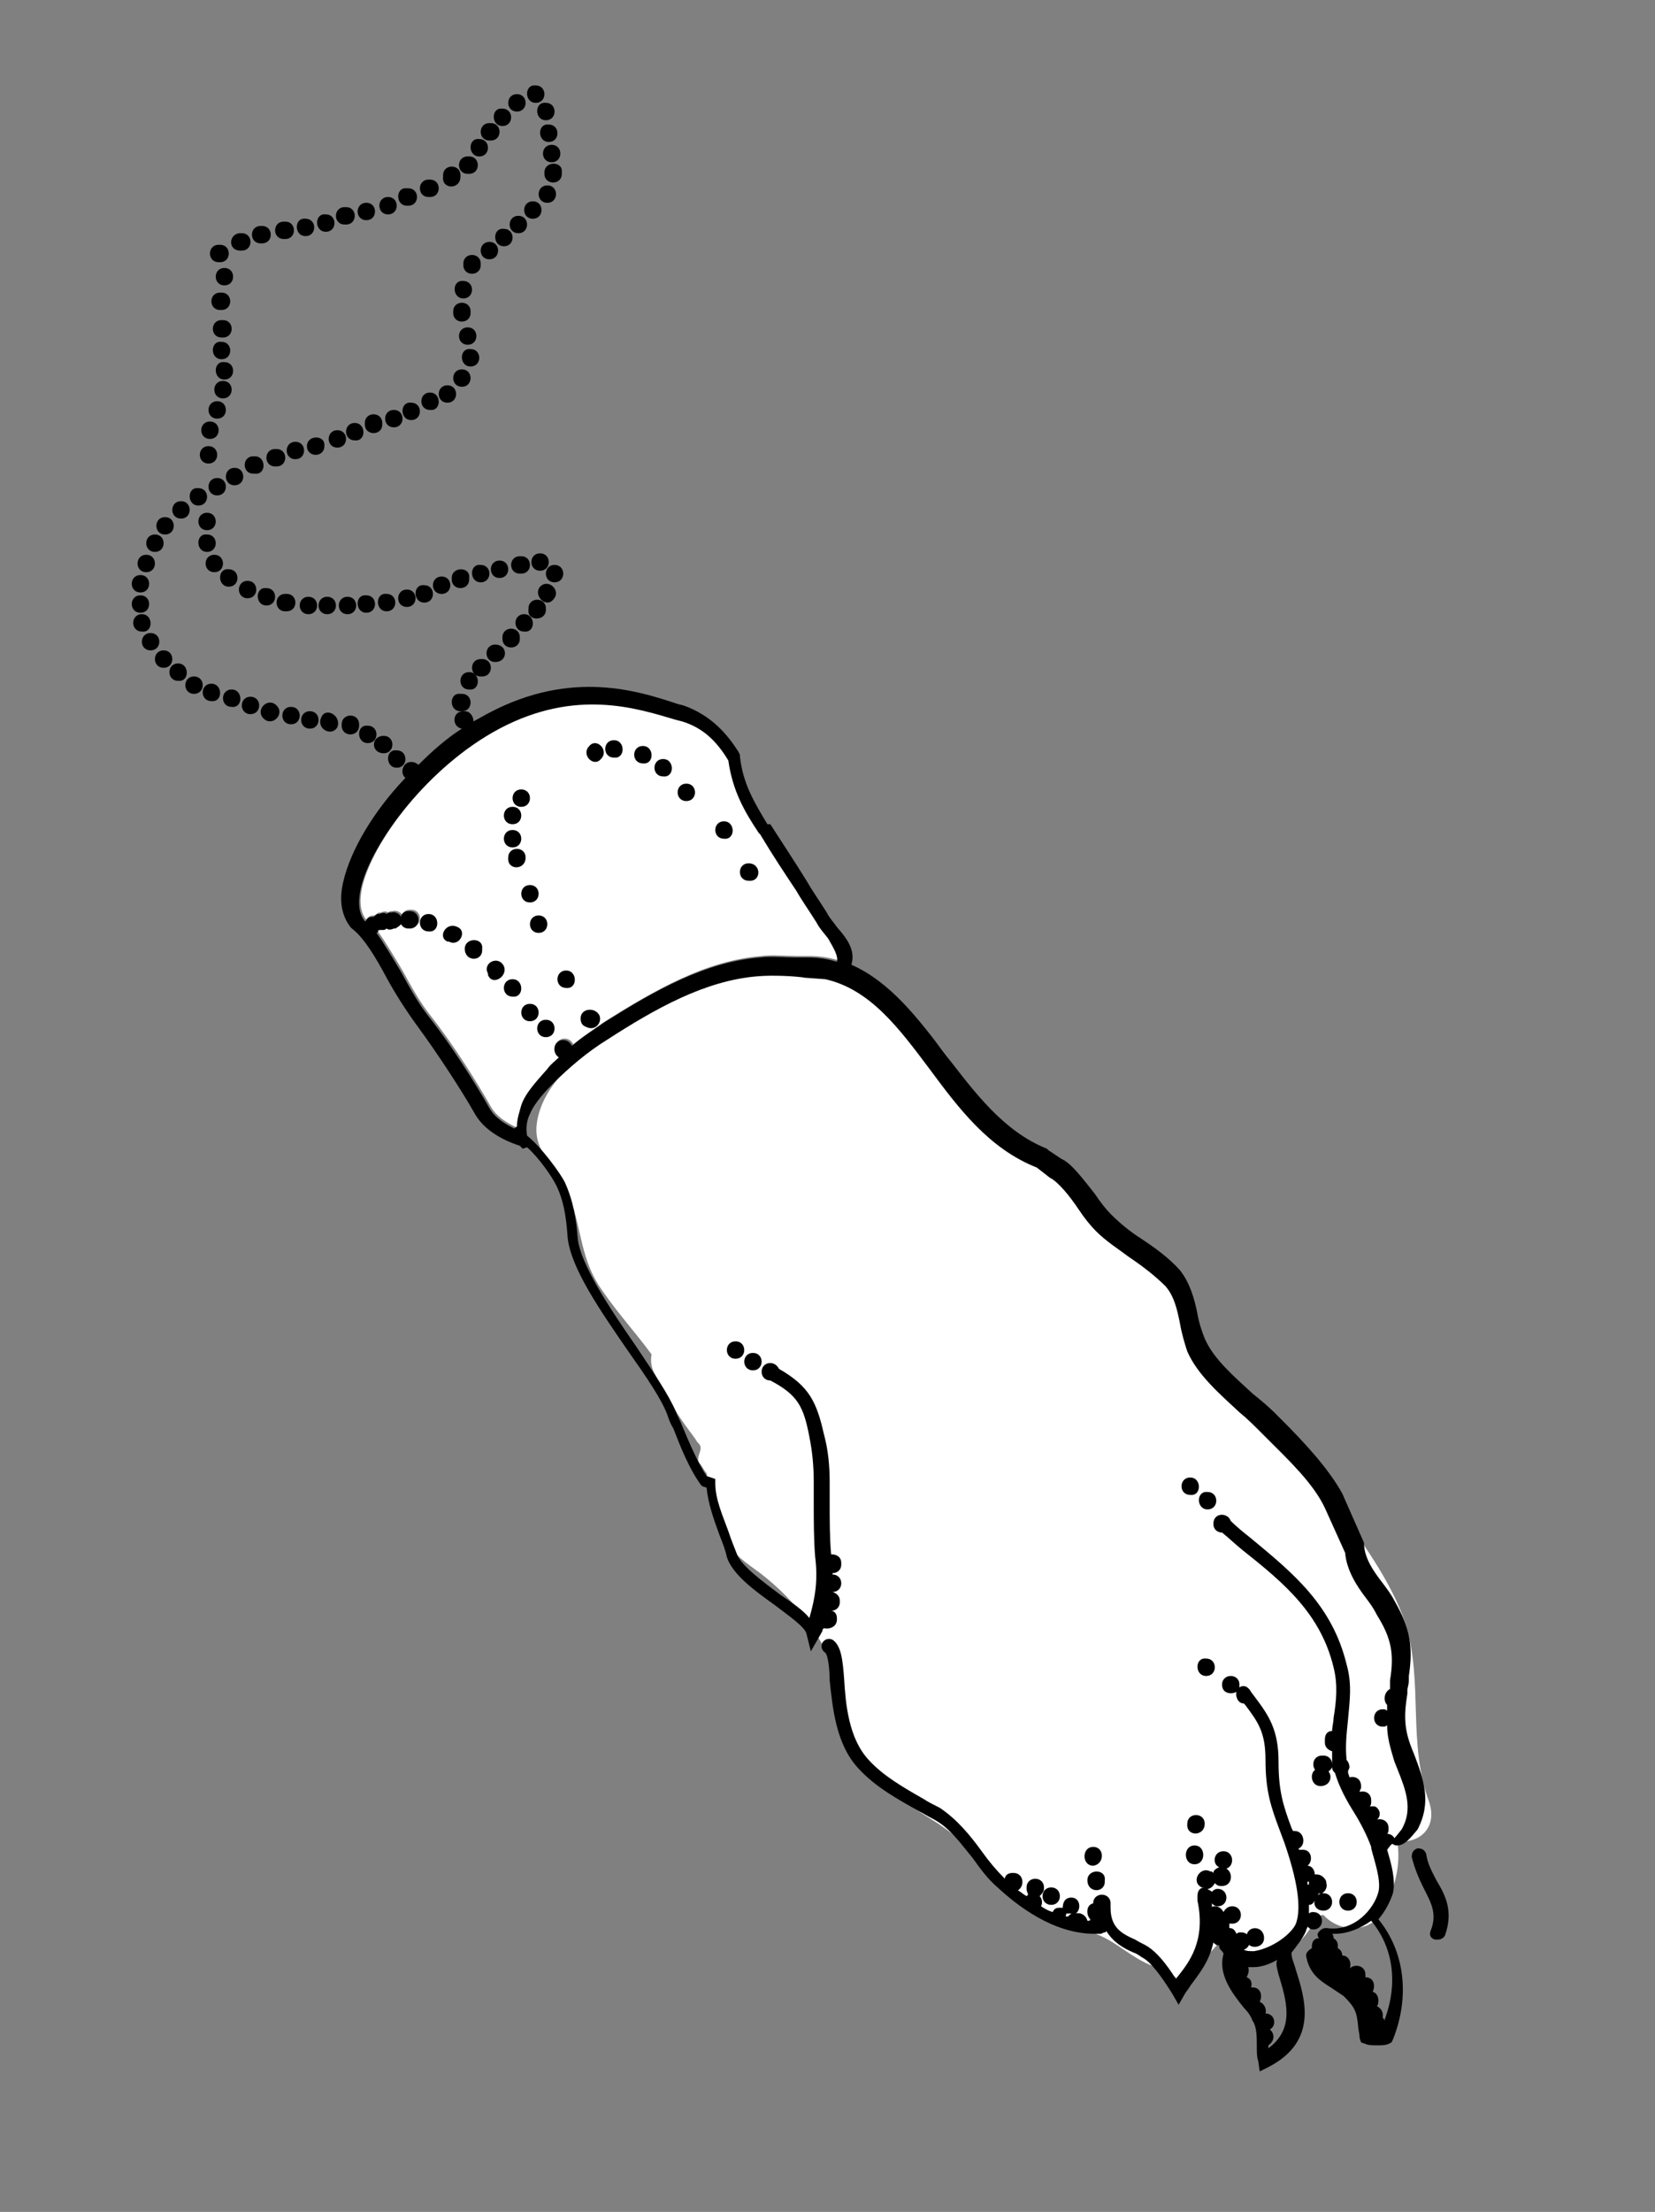 <svg id="Layer_1" xmlns="http://www.w3.org/2000/svg" viewBox="0 0 114.3 152.7">
    <rect x="0" y="0" width="114.3" height="152.7" fill="#808080" stroke="none"/>
    <style>
        .st0{fill:#fff}
    </style>
    <path id="XMLID_131_" class="st0" d="M57.9 66.3c-.6-.2-1.3-.3-2-.3H55c-.7 0-1.7-.1-2.4 0-3.8.3-7.3 2.3-10.8 4.5-.7.5-1.5 1-2.2 1.6-.1-.2-.3-.4-.6-.4-.7 0-.8.9-.3 1.2-.3.3-.6.5-.8.8-.6.7-1.5 1.6-1.8 2.5-.1.4-.3.9-.3 1.5-.1 0-.1.1-.2.1-.6-.3-1.3-.7-1.7-1.4-.9-1.6-2.6-4.3-4.1-6.2-.8-1-1.4-2.1-2-3.2-.6-1-1.2-2-1.7-2.7 0 0 .1 0 .1-.1v-.1h.4c.1 0 .2-.1.2-.1.1.1.3.1.5 0h.1c.2-.1.3-.2.4-.3.1.2.3.3.5.3h.1c.8 0 .8-1.2 0-1.2h-.1c-.3 0-.5.2-.5.4-.1-.2-.4-.4-.7-.3H27c-.1 0-.2.1-.2.1-.1-.1-.3-.1-.5 0h-.1c-.1 0-.2.1-.3.2-.2 0-.4 0-.5.2 0 0 0 .1-.1.1-.4-.5-.5-1.2-.3-2.2.7-3.2 4.7-8.5 9.6-11.1 5.3-2.8 9.5-1.4 12.2-.6l.4.1c1.3.4 2.3 1.2 3.2 2.7.3 2.1 1.1 3.5 2.1 5l.1.1c.9 1.5 1.7 2.7 2.5 3.9.4.7.9 1.4 1.4 2.2.2.4.5.7.8 1.1.4.8.7 1.2.6 1.6z"/>
    <path class="st0" d="M98.7 124.4c-1.5-4.1-.4-8.2-1.6-12.2-.7-2.2-2.1-4.4-3.5-6.4 0-.1 0-.2-.1-.3-.9-2.6-2.1-4.1-4.4-5.6-.2-.2-1-1.1-1.3-1.2-2.4-2.6-4.2-4.5-5.4-7.5 0-.3 0-.5-.1-.8-.2-.4-.3-.9-.5-1.3-.4-.9-1-1.5-1.7-1.7-3.9-4.2-8.6-7.6-12.9-11.3-1.7-4.3-6.4-8.6-11-9.4-4.7-.8-11.6 2.5-15.1 5.3-1.5 1.2-3.2 2.8-3.8 4.6-1 3 1.2 3.5 2.1 6.2.8 2.2.7 4.2 2.2 6.3 1.1 1.6 2.3 2.9 3.4 4.4-.1.5 0 1 .3 1.5.7 1.4 1.5 2.7 2.4 3.9.1.1.2.3.3.4.1.2.2.3.3.4.3.4-.3.9 0 1.3.2.2.3.5.5.7.4 1.6 0 3.1 1.6 4.7 0 .8 1.3 1.6 2.1 2.2 2.6 2 4.5 4.6 5.5 7.7.6 2 .7 4 1.9 5.7 1.2 1.7 3.2 2.8 4.9 3.9 2.5 1.7 4.2 3.6 6.4 5.5 1.3 1.2 2.6 1.5 4.2 2 1.5.5 2.3 1.4 3.7 2.1.6.3 1.1.4 1.6.4v.1s0 .1.1.1c.1.2.2.3.4.4v.1c.1.4.6.4.9.2.1 0 .1-.1.1-.2.1-.2.1-.3.2-.5.1-.1.2-.1.2-.3 0-.2.1-.3.2-.5.6-.3.9-.6 1.3-1.1.2-.2.4-.5.5-.7.4 1.4 2.3 2.2 3.7 1.5 1.4-.7 2.1-1.5 2.6-2.7.2 0 .3-.1.5-.1 1 1.1 3 1.4 4.1-.2.3-.4.4-.7.5-1.1.5-1.3.7-2.5.5-3.8 1.5.2 2.8-.9 2.2-2.7zM59.3 88zM88 124.4c0-.1-.1-.1 0 0-.1-.1 0-.1 0 0 0-.1 0-.1 0 0zm4.9-3.3v-.6.6z"/>
    <g id="XMLID_514_">
        <path id="XMLID_1664_" d="M90.2 133.3c0-.1.1-.2.1-.3.1.1.2.2.4.2.8 0 .8-1.2 0-1.2-.1 0-.2 0-.3.1v-.6c.2 0 .3-.1.4-.3-.1.3.1.7.6.7.8 0 .8-1.2 0-1.2h-.1c.2-.1.4-.4.3-.7 0-.2-.1-.3-.2-.4-.2-.2-.4-.2-.6-.2 0-.3-.2-.6-.5-.6.4-.3.3-1.1-.3-1.1h-.3v-.1c.5-.2.4-1.2-.3-1.2h-.1l-.1-.2c-.6-1.6-.9-2.6-.9-4.6 0-2.2-.7-3.2-1.6-4.4l-.3-.4c-.1-.2-.3-.4-.5-.4-.1 0-.2 0-.3.1v-.2c0-.8-1.2-.8-1.2 0 0 .6.6.7 1 .5-.1.3.1.8.5.8l.1.1c.9 1.2 1.4 1.9 1.4 3.8 0 2.2.4 3.3 1 4.9l.3.8c.9 2.6 1.2 4.5.8 5.6-.3.7-1.6 1.7-2.9 1.9-.3 0-.5 0-.7-.1.6-.2.6-1.2-.2-1.2-.1 0-.2 0-.3.1-.1-.2-.2-.4-.5-.4v-.3h.2c.8 0 .8-1.2 0-1.2-.3 0-.5.2-.6.4-.1-.2-.3-.4-.6-.4-.1 0-.2 0-.2.1v-.3c.1.1.2.2.4.2.8 0 .8-1.2 0-1.2-.2 0-.3.1-.4.2-.1-.1-.2-.1-.3-.2.2 0 .4-.2.5-.4.1.1.2.2.4.2h.1c.7 0 .8-.9.3-1.2.6-.2.5-1.2-.2-1.2s-.8.9-.3 1.1c-.2.1-.4.2-.4.4l-.1-.1h-.1c-.7-.4-1.4.7-.6 1.1h.2c-.3 0-.5.2-.5.6v.3c.6 2.8-.6 4.3-1.4 5.3l-.1.1c-.7-1.1-1.3-1.8-1.9-2.2-.3-.2-.6-.3-.9-.5-.9-.4-1.7-.8-1.7-2.2v-.3c0-.8-1.2-.8-1.2 0-.5.1-.5.8-.2 1.1 0 0 0 .1-.1.1h-.1c-.1-.4-.5-.6-.8-.5.4-.3.3-1.1-.3-1.1-.5 0-.6.4-.6.7h-.2c-.3 0-.4.1-.5.3-.3-.1-.5-.2-.8-.4.1-.2.1-.5-.1-.7.1-.1.3-.3.3-.5v-.1c0-.8-1.2-.8-1.2 0v.1c0 .2.1.3.1.4l-.1.1c-.2-.1-.4-.3-.6-.4.5-.3.4-1.2-.3-1.2h-.1c-.3 0-.5.2-.5.4-.6-.6-1.1-1.2-1.6-1.9-.8-1.1-1.7-2.2-2.9-3-.4-.2-.8-.4-1.1-.6-1.4-.8-2.8-1.6-3.8-2.7-1.4-1.5-1.6-3.9-1.7-5.6-.1-1.3-.2-2.3-.8-2.7-.2-.1-.5-.1-.7.2-.1.2-.1.5.2.7.2.2.3 1.2.3 1.9.2 1.8.4 4.4 2 6.1 1.2 1.3 2.7 2.1 4.1 2.9.4.2.7.4 1.1.6 1.1.6 1.8 1.6 2.7 2.7.5.7 1 1.4 1.7 2 1.3 1.2 3.8 3.2 6.7 3.2h.4c.1 0 .2-.1.3-.1 0 0 .1 0 .1-.1.5.8 1.2 1.2 1.9 1.5.3.1.5.3.7.4.5.3 1.2 1.2 2 2.5l.4.7.4-.7c.1-.2.3-.4.4-.6.5-.7 1.3-1.6 1.6-3 .1.1.2.2.4.2 0 .1 0 .2.1.3.1.1.2.2.2.3-.4 1.4.6 2.7 1.4 3.7.3.3.5.6.6.9.3.4.3 1.1.3 1.8 0 .4 0 .7.1 1l.1.7.6-.3c3.5-1.8 2.5-4.8 1.9-6.7-.1-.4-.3-.8-.3-1.1v-.1c.3-.4.8-1 1-1.5zm.8-2.5s0-.1 0 0c.1-.1.1-.1.2-.1-.1.1-.2.1-.2.1 0 .1 0 0 0 0zm-17.4 1.3h.4c-.1.1-.2.1-.2.2h-.2c0-.1.1-.2 0-.2zm11.5 3.6c0-.1 0-.1 0 0 0-.1 0-.1 0 0 0-.1 0-.1 0 0zm3.2.6c.5 1.7 1.2 3.7-.7 5.1v-.2c.3-.2.5-.6.2-1l-.1-.1c.2-.1.3-.3.3-.5 0-.4-.3-.6-.6-.6.1-.3-.1-.7-.4-.8.2-.4.1-1-.5-1h-.1c.1-.3 0-.6-.3-.7.1-.2.2-.5.1-.7h.4c.5 0 1.1-.2 1.6-.5-.1.3 0 .6.1 1zm2.1-6.4v.2h-.1v-.2h.1z"/>
        <path id="XMLID_1669_" d="M99.2 129.8c-.3-.6-.6-1.1-.7-1.8-.1-.3-.3-.4-.6-.4-.3.1-.4.3-.4.6.2.8.5 1.5.8 2.1.5 1 1 1.8.5 3-.1.3 0 .5.3.6h.2c.2 0 .4-.1.5-.3.6-1.7 0-2.8-.6-3.8z"/>
        <path id="XMLID_1670_" d="M52 93.4c-.8 0-.8 1.2 0 1.2s.8-1.2 0-1.2z"/>
        <path id="XMLID_1671_" d="M50.8 93.8c.8 0 .8-1.2 0-1.2s-.8 1.2 0 1.2z"/>
        <path id="XMLID_1672_" d="M83.4 104.2c.8 0 .8-1.2 0-1.2-.8-.1-.8 1.2 0 1.2z"/>
        <path id="XMLID_1673_" d="M82.2 102c-.8 0-.8 1.2 0 1.2.8.1.8-1.2 0-1.2z"/>
        <path id="XMLID_1674_" d="M83.3 115.7c.8 0 .8-1.2 0-1.2-.8-.1-.8 1.2 0 1.2z"/>
        <path id="XMLID_1675_" d="M82.5 127.4c-.8 0-.8 1.3 0 1.3s.8-1.3 0-1.3z"/>
        <path id="XMLID_1676_" d="M83.2 125.9c0-.8-1.2-.8-1.2 0-.1.9 1.2.9 1.2 0z"/>
        <path id="XMLID_1677_" d="M75.1 129.8c0 .9 1.2.9 1.2.1v-.1c.1-.8-1.2-.8-1.2 0z"/>
        <path id="XMLID_1678_" d="M75.5 127.5c-.8 0-.8 1.3 0 1.3.8-.1.8-1.3 0-1.3z"/>
        <path id="XMLID_1681_" d="M96.2 127.3c.1.1.2.1.3.1.5 0 .9-.5 1.4-1.1 1-1.9.4-3.5-.2-5.1l-.2-.5c-.6-1.5-.5-2.5-.3-3.8v-.2c0-.2.1-.4.1-.7v-.3c.3-2 .1-3.3-1-5.2-.2-.4-.5-.8-.8-1.2-.7-.9-1.3-1.8-1.3-2.8l-1.5-3.4c-1-1.8-2.7-3.6-4.2-5.1l-.5-.5c-.4-.4-1-.9-1.5-1.3-1.3-1.2-2.7-2.4-3.3-3.8-.2-.5-.4-1.1-.5-1.7-.2-1-.5-2.1-1.2-3-.8-.9-1.8-1.6-2.7-2.2-.8-.5-1.5-1.1-2.1-1.7-.3-.3-.7-.8-1.1-1.4-.8-1-1.6-2.1-2.3-2.4l-.9-.6-.1-.1c-3-1.2-5-3.9-7-6.5-1.9-2.5-3.8-5-6.5-6.2.3-1-.3-1.8-1-2.6-.2-.3-.5-.6-.7-1-.5-.8-1-1.5-1.4-2.2-.8-1.3-1.6-2.5-2.5-3.9H53c-.9-1.5-1.7-2.8-1.9-4.7v-.1l-.1-.2c-.7-1.1-1.8-2.5-3.8-3.2l-.4-.1c-2.7-.9-7.3-2.4-13 .6-.4.2-.7.4-1.1.6 0-.3-.2-.7-.6-.7H32c-.8 0-.8 1.1-.1 1.2-1.1.7-2.1 1.6-3 2.5-.1-.1-.3-.2-.5-.2-.6 0-.8.8-.4 1.1-2.2 2.3-3.8 5-4.3 7.2-.3 1.3-.1 2.3.5 3.1l.1.1c.8.6 1.6 1.9 2.4 3.4.6 1.1 1.3 2.2 2.1 3.3 1.4 1.9 3.1 4.5 4 6.1.8 1.4 2.5 2 3.1 2.2l.2.2.3-.1c.8.7 1.7 2 2 2.6.5 1 .7 2.1.8 3.6.2 2.1 2.2 5 4.2 7.9 1.2 1.7 2.3 3.3 2.7 4.4.1.3.2.6.4.9.5 1.3 1.1 2.8 1.9 3.9l.1.1.3.1c.1 1.1.5 2.2.9 3.3.2.5.4 1 .5 1.5.4 1.2 1.9 2.3 3.3 3.3.9.7 2.1 1.5 2.2 2l.3 1.2.8-1.4c0-.1 0-.1.1-.2.4.1.9-.1.9-.6v-.1c0-.3-.2-.5-.4-.5.3 0 .6-.2.6-.6v-.1c0-.3-.2-.5-.5-.6.8 0 .8-1.2 0-1.2v-.1c.3 0 .6-.2.6-.6v-.1c0-.4-.3-.6-.7-.6-.1-1.1-.1-2.4-.1-3.6v-1.4c0-1.1-.1-2.2-.4-3.3-.5-2.2-1-3.3-3.1-4.5-.1-.2-.3-.4-.6-.4-.8 0-.8 1.2 0 1.2 1.9 1 2.3 1.8 2.7 3.9.2 1 .3 2 .3 3.1v1.4c0 1.3 0 2.6.1 3.8.2 1.6 0 2.8-.4 4.2-.4-.5-1.1-1-2-1.6-1.2-.9-2.7-2-3-2.8-.2-.5-.4-1-.6-1.6-.4-1.1-.9-2.2-.9-3.3v-.3l-.6-.2c-.6-.9-1.2-2.3-1.7-3.5-.1-.3-.3-.6-.4-.9-.5-1.2-1.6-2.8-2.8-4.6-1.8-2.6-3.8-5.6-4-7.4-.1-1.3-.3-2.6-.9-3.9-.3-.6-1.6-2.4-2.6-3.2-.1-.6 0-1.1.2-1.5.2-.5.7-1.2 1.6-2.1 1.1-1.1 2.4-2.2 3.7-3 3.4-2.2 6.8-4.1 10.4-4.4 1.1-.1 2.8 0 3.3.1l1.4.1c3.1.7 5.1 3.4 7.2 6.2 2 2.7 4.1 5.5 7.4 6.8l.9.7c.6.3 1.4 1.3 2 2.2.4.6.8 1.1 1.2 1.5.7.7 1.5 1.2 2.3 1.8.9.6 1.8 1.3 2.5 2 .6.7.8 1.6 1 2.6.1.6.3 1.3.5 1.9.7 1.6 2.2 2.9 3.6 4.2.5.4 1 .9 1.4 1.3l.5.5c1.5 1.5 3.2 3.1 4 4.8l1.4 3.1c.1 1.2.8 2.3 1.5 3.2.3.4.5.7.7 1.1 1 1.6 1.2 2.7.9 4.5v.6c-.4.2-.5.8-.2 1.1v.4c-.1-.1-.2-.1-.3-.1-.8 0-.8 1.2 0 1.2.1 0 .2 0 .3-.1 0 .8.2 1.5.5 2.5l.2.5c.6 1.5 1.1 2.8.3 4.2-.1.1-.3.4-.5.6-.1-.2-.3-.3-.5-.3.1-.1.1-.2.1-.4 0-.6-.7-.8-1.1-.4.4-.1.7-.6.3-1 0 0-.1-.1-.2-.1h-.3c.1-.1.1-.2.1-.3v-.1c0-.5-.4-.7-.8-.6 0-.1.1-.2.1-.3v-.1c0-.5-.4-.7-.8-.6 0-.1-.1-.2-.1-.4 0-.1.1-.2.1-.3 0-.2-.1-.4-.2-.5-.1-1 0-1.8.1-2.8.1-1.2.3-2.4-.1-3.8-1-4.1-3.7-6.3-6.6-8.7-.5-.4-1-.8-1.4-1.2-.2-.6-1.2-.6-1.2.2 0 .4.3.6.6.6.5.4.9.8 1.4 1.2 2.9 2.3 5.4 4.4 6.3 8.1.3 1.2.2 2.3 0 3.5 0 .3-.1.6-.1.9-.3 0-.5.2-.5.6v.2c0 .3.2.5.5.6v.9c0-.3-.2-.6-.6-.6h-.1c-.8 0-.8 1.2 0 1.2h.1c.3 0 .5-.2.6-.4 0 .2.1.3.2.4.3 1 .8 1.9 1.3 2.7.5.8.9 1.6 1.2 2.4v.1c.2.8.7 2.2.5 3-.3 1.2-1.7 2.8-3.6 2.5-.3 0-.5.2-.6.4 0 .1 0 .2.1.3-.3 0-.5.2-.5.6v.1c-.2.1-.4.3-.4.5.2 1.2.9 1.7 1.7 2.2l.9.6c.8.8.9 1.1 1 2.1 0 .2.1.5.1.8l.1.3.3.1c.2.1.5.1.8.1.3 0 .6 0 .8-.1l.2-.1.1-.2c1.2-3 .8-6.1-1-8.3.5-.6.8-1.2 1-1.8.2-.9-.1-2-.4-3 .3-.4.3-.4.4-.4zm-38.8-17.5c.1 0 .1 0 0 0 .1 0 .1 0 0 0zm.4-43.4c-.6-.2-1.3-.3-2-.3h-.9c-.7 0-1.7-.1-2.4 0-3.8.3-7.3 2.3-10.8 4.5-.7.5-1.5 1-2.2 1.6-.1-.2-.3-.4-.6-.4-.7 0-.8.9-.3 1.2-.3.3-.6.5-.8.8-.6.7-1.5 1.6-1.8 2.5-.1.4-.3.9-.3 1.5-.1 0-.1.1-.2.1-.6-.3-1.3-.7-1.7-1.4-.9-1.6-2.6-4.3-4.1-6.2-.8-1-1.4-2.1-2-3.2-.6-1-1.2-2-1.7-2.7 0 0 .1 0 .1-.1v-.1h.4c.1 0 .2-.1.2-.1.1.1.3.1.5 0h.1c.2-.1.3-.2.4-.3.1.2.3.3.5.3h.1c.8 0 .8-1.2 0-1.2h-.1c-.3 0-.5.2-.5.4-.1-.2-.4-.4-.7-.3h-.1c-.1 0-.2.1-.2.1-.1-.1-.3-.1-.5 0h-.1c-.1 0-.2.1-.3.2-.2 0-.4 0-.5.2 0 0 0 .1-.1.1-.4-.5-.5-1.2-.3-2.2.7-3.2 4.7-8.5 9.6-11.1 5.3-2.8 9.5-1.4 12.2-.6l.4.1c1.3.4 2.3 1.2 3.2 2.7.3 2.1 1.1 3.5 2.1 5l.1.1c.9 1.5 1.7 2.7 2.5 3.9.4.7.9 1.4 1.4 2.2.2.4.5.7.8 1.1.4.7.7 1.2.6 1.6zm37.8 73.1c0-.1 0-.1-.1-.2v-.2c0-.3-.2-.5-.4-.6.2-.3.1-.9-.3-1 .2-.4.1-1-.5-1v-.2c0-.7-1-.8-1.2-.2.3-.3.2-1.1-.4-1.1 0-.2-.1-.4-.3-.5 0-.3 0-.5-.3-.7 0-.1 0-.2-.1-.3h.2c.9 0 1.8-.4 2.5-.9 1.5 1.8 1.9 4.3.9 6.9z"/>
        <path id="XMLID_1684_" d="M87.3 133.8s0-.1 0 0c0-.9-1.2-.9-1.2-.1v.1c-.1.8 1.2.8 1.2 0z"/>
        <path id="XMLID_1685_" d="M91.2 123.3s.1 0 0 0c.9 0 .9-1.2.1-1.2h-.1c-.8-.1-.8 1.2 0 1.2z"/>
        <path id="XMLID_1686_" d="M93.1 131.9c.8 0 .8-1.2 0-1.2s-.8 1.2 0 1.2z"/>
        <path id="XMLID_1687_" d="M72.6 130.3c-.8 0-.8 1.2 0 1.2s.8-1.2 0-1.2z"/>
        <path id="XMLID_1688_" d="M45.8 52.4c-.8 0-.8 1.2 0 1.2.8.1.8-1.2 0-1.2z"/>
        <path id="XMLID_1689_" d="M44.4 51.5s-.1 0 0 0c-.8 0-.8 1.2 0 1.2.8.1.8-1.2 0-1.2z"/>
        <path id="XMLID_1690_" d="M47.4 54.1c-.8 0-.8 1.2 0 1.2s.8-1.2 0-1.2z"/>
        <path id="XMLID_1691_" d="M42.4 51.1c-.8 0-.8 1.2 0 1.2.8.1.8-1.2 0-1.2z"/>
        <path id="XMLID_1692_" d="M40.7 51.5s-.1 0 0 0c-.6.6.3 1.5.8.9.6-.6-.3-1.5-.8-.9z"/>
        <path id="XMLID_1693_" d="M36 55.7c.8 0 .8-1.2 0-1.2s-.8 1.2 0 1.2z"/>
        <path id="XMLID_1694_" d="M35.4 56.9c.8 0 .8-1.2 0-1.2s-.8 1.2 0 1.2z"/>
        <path id="XMLID_1695_" d="M35.4 58.5c.8 0 .8-1.2 0-1.2s-.8 1.2 0 1.2z"/>
        <path id="XMLID_1696_" d="M36.3 59.2c0-.8-1.2-.8-1.2 0-.1.9 1.2.9 1.2 0z"/>
        <path id="XMLID_1697_" d="M36.6 62.3c.8 0 .8-1.2 0-1.2s-.8 1.2 0 1.2z"/>
        <path id="XMLID_1698_" d="M37.2 64.4c.8 0 .8-1.2 0-1.2s-.8 1.2 0 1.2z"/>
        <path id="XMLID_1699_" d="M39.1 67c-.8 0-.8 1.2 0 1.2.8.1.8-1.2 0-1.2z"/>
        <path id="XMLID_1700_" d="M40.1 70.3c0 .3.1.5.4.6.6.3 1.1-.3.9-.8-.3-.6-1.3-.5-1.3.2z"/>
        <path id="XMLID_1701_" d="M37.7 70.4c-.8 0-.8 1.2 0 1.2s.8-1.2 0-1.2z"/>
        <path id="XMLID_1702_" d="M36.6 69.3c-.8 0-.8 1.2 0 1.2s.8-1.2 0-1.2z"/>
        <path id="XMLID_1703_" d="M35.4 67.6c-.8 0-.8 1.2 0 1.2.8.1.8-1.2 0-1.2z"/>
        <path id="XMLID_1704_" d="M34.8 66.7c-.1 0-.1 0 0 0-.4-.8-1.5-.2-1.1.5v.1c.3.8 1.4.1 1.1-.6z"/>
        <path id="XMLID_1705_" d="M32.1 65.5c0 .9 1.2.9 1.2.1v-.1c.1-.8-1.2-.8-1.2 0z"/>
        <path id="XMLID_1706_" d="M31.6 64c-.1 0-.1 0 0 0-.8-.4-1.4.7-.7 1h.1c.7.4 1.3-.7.6-1z"/>
        <path id="XMLID_1707_" d="M29.6 63.1c-.8 0-.8 1.2 0 1.2.8.1.8-1.2 0-1.2z"/>
        <path id="XMLID_1708_" d="M50 56.7c-.8 0-.8 1.2 0 1.2.8.1.8-1.2 0-1.2z"/>
        <path id="XMLID_1709_" d="M51.7 59.6c-.8 0-.8 1.2 0 1.2.9.1.9-1.2 0-1.2z"/>
        <path id="XMLID_1710_" d="M27.4 53c.8 0 .8-1.2 0-1.2-.8-.1-.8 1.2 0 1.2z"/>
        <path id="XMLID_1711_" d="M26.5 52c.8 0 .8-1.2 0-1.2-.9 0-.9 1.2 0 1.2z"/>
        <path id="XMLID_1712_" d="M25.4 51.3c.8 0 .8-1.2 0-1.2-.8-.1-.8 1.2 0 1.2z"/>
        <path id="XMLID_1713_" d="M24.8 50.1V50c0-.8-1.2-.8-1.2 0v.1c0 .8 1.2.8 1.2 0z"/>
        <path id="XMLID_1714_" d="M20.1 48.8c-.8 0-.8 1.2 0 1.2s.8-1.2 0-1.2z"/>
        <path id="XMLID_1715_" d="M17.3 48.1c-.8 0-.8 1.2 0 1.2s.8-1.2 0-1.2z"/>
        <path id="XMLID_1716_" d="M16 47.6c-.8 0-.8 1.2 0 1.2.8.1.8-1.2 0-1.2z"/>
        <path id="XMLID_1717_" d="M14.6 47.2c-.8 0-.8 1.2 0 1.2.8.1.8-1.2 0-1.2z"/>
        <path id="XMLID_1718_" d="M12.3 45.8c-.8 0-.8 1.2 0 1.2.8.1.8-1.2 0-1.2z"/>
        <path id="XMLID_1719_" d="M11.3 44.9c-.8 0-.8 1.2 0 1.2s.8-1.2 0-1.2z"/>
        <path id="XMLID_1720_" d="M9.8 42.4c-.8 0-.8 1.2 0 1.2.8.1.8-1.2 0-1.2z"/>
        <path id="XMLID_1721_" d="M9.7 41.1c-.8 0-.8 1.2 0 1.2s.8-1.2 0-1.2z"/>
        <path id="XMLID_1722_" d="M9.7 40.9c.8 0 .8-1.2 0-1.2s-.8 1.2 0 1.2z"/>
        <path id="XMLID_1723_" d="M10.1 39.5c.8 0 .8-1.2 0-1.2s-.8 1.2 0 1.2z"/>
        <path id="XMLID_1724_" d="M10.7 38.1c.8 0 .8-1.2 0-1.2s-.8 1.2 0 1.2z"/>
        <path id="XMLID_1725_" d="M11.4 36.9c.8 0 .8-1.2 0-1.2s-.8 1.2 0 1.2z"/>
        <path id="XMLID_1726_" d="M15 33c-.8 0-.8 1.2 0 1.2s.8-1.2 0-1.2z"/>
        <path id="XMLID_1727_" d="M16.2 33.5c.8 0 .8-1.2 0-1.2s-.8 1.2 0 1.2z"/>
        <path id="XMLID_1728_" d="M17.6 31.5h-.1c-.8 0-.8 1.2 0 1.2h.1c.8.1.8-1.2 0-1.2z"/>
        <path id="XMLID_1729_" d="M19.1 32.2c.8 0 .8-1.2 0-1.2H19c-.8 0-.8 1.2 0 1.2h.1z"/>
        <path id="XMLID_1730_" d="M20.4 31.7c.8 0 .8-1.2 0-1.2s-.8 1.2 0 1.2z"/>
        <path id="XMLID_1731_" d="M23.3 29.7c-.8 0-.8 1.2 0 1.2s.8-1.2 0-1.2z"/>
        <path id="XMLID_1732_" d="M24.5 29.2c-.8 0-.8 1.2 0 1.2.8.1.8-1.2 0-1.2z"/>
        <path id="XMLID_1733_" d="M25.2 29.2v.1c0 .8 1.2.8 1.2 0v-.1c0-.8-1.2-.8-1.2 0z"/>
        <path id="XMLID_1734_" d="M27.2 28.3c-.8 0-.8 1.2 0 1.2s.8-1.2 0-1.2z"/>
        <path id="XMLID_1735_" d="M28.4 29c.8 0 .8-1.2 0-1.2-.8-.1-.8 1.2 0 1.2z"/>
        <path id="XMLID_1736_" d="M31.9 26.7c.8 0 .8-1.2 0-1.2s-.8 1.2 0 1.2z"/>
        <path id="XMLID_1737_" d="M32.5 25.3c.8 0 .8-1.2 0-1.2-.8-.1-.8 1.2 0 1.2z"/>
        <path id="XMLID_1738_" d="M32.3 22.6c-.8 0-.8 1.2 0 1.2s.8-1.2 0-1.2z"/>
        <path id="XMLID_1739_" d="M31.3 21.6c0 .8 1.2.8 1.2 0v-.1c0-.8-1.2-.8-1.2 0v.1z"/>
        <path id="XMLID_1740_" d="M32 20.6c.8 0 .8-1.2 0-1.2-.8-.1-.8 1.2 0 1.2z"/>
        <path id="XMLID_1741_" d="M32 18.2v.1c0 .8 1.2.8 1.2 0v-.1c0-.8-1.2-.8-1.2 0z"/>
        <path id="XMLID_1742_" d="M34.8 17c.8 0 .8-1.2 0-1.2-.8-.1-.8 1.2 0 1.2z"/>
        <path id="XMLID_1743_" d="M35.8 16.1c.8 0 .8-1.2 0-1.2s-.8 1.2 0 1.2z"/>
        <path id="XMLID_1744_" d="M36.8 15.1c.8 0 .8-1.2 0-1.2s-.8 1.2 0 1.2z"/>
        <path id="XMLID_1745_" d="M37.6 11.9v.1c0 .8 1.2.8 1.2 0v-.1c.1-.8-1.2-.8-1.2 0z"/>
        <path id="XMLID_1746_" d="M38.1 11.2c.8 0 .8-1.2 0-1.2s-.8 1.2 0 1.2z"/>
        <path id="XMLID_1747_" d="M37.9 9.8c.8 0 .8-1.2 0-1.2-.8-.1-.8 1.2 0 1.2z"/>
        <path id="XMLID_1748_" d="M37.7 8.3c.8 0 .8-1.2 0-1.2-.8-.1-.8 1.2 0 1.2z"/>
        <path id="XMLID_1749_" d="M37 7.1c.8 0 .8-1.2 0-1.2-.8-.1-.8 1.2 0 1.2z"/>
        <path id="XMLID_1750_" d="M35.7 7.7c.8 0 .8-1.2 0-1.2s-.8 1.2 0 1.2z"/>
        <path id="XMLID_1751_" d="M34.7 8.7c.8 0 .8-1.2 0-1.2-.8-.1-.8 1.2 0 1.2z"/>
        <path id="XMLID_1752_" d="M33.8 9.7h.1c.8 0 .8-1.2 0-1.2h-.1c-.8 0-.8 1.2 0 1.2z"/>
        <path id="XMLID_1753_" d="M33.1 10.8c.8 0 .8-1.2 0-1.2-.8-.1-.8 1.2 0 1.2z"/>
        <path id="XMLID_1754_" d="M32.3 12h.1c.8 0 .8-1.2 0-1.2h-.1c-.8 0-.8 1.2 0 1.2z"/>
        <path id="XMLID_1755_" d="M31.8 12.2v-.1c0-.8-1.2-.8-1.2 0v.1c-.1.9 1.2.9 1.2 0z"/>
        <path id="XMLID_1756_" d="M29.6 13.6h.1c.8 0 .8-1.2 0-1.2h-.1c-.8 0-.8 1.2 0 1.2z"/>
        <path id="XMLID_1757_" d="M28.1 14.2h.1c.8 0 .8-1.2 0-1.2h-.1c-.8-.1-.8 1.2 0 1.2z"/>
        <path id="XMLID_1758_" d="M25.3 15.2c.8 0 .8-1.2 0-1.2s-.8 1.2 0 1.2z"/>
        <path id="XMLID_1759_" d="M23.8 15.5h.1c.8 0 .8-1.2 0-1.2h-.1c-.8 0-.8 1.2 0 1.2z"/>
        <path id="XMLID_1760_" d="M22.5 16c.8 0 .8-1.2 0-1.2-.8-.1-.8 1.2 0 1.2z"/>
        <path id="XMLID_1761_" d="M21.1 16.3c.8 0 .8-1.2 0-1.2-.8-.1-.8 1.2 0 1.2z"/>
        <path id="XMLID_1762_" d="M19.6 16.5h.1c.8 0 .8-1.2 0-1.2h-.1c-.8 0-.8 1.2 0 1.2z"/>
        <path id="XMLID_1763_" d="M18 16.8h.1c.8 0 .8-1.2 0-1.2H18c-.8 0-.8 1.2 0 1.2z"/>
        <path id="XMLID_1764_" d="M16.6 17.3h.1c.8 0 .8-1.2 0-1.2h-.1c-.8 0-.9 1.2 0 1.2z"/>
        <path id="XMLID_1765_" d="M15.1 18.1h.1c.8 0 .8-1.2 0-1.2h-.1c-.8 0-.8 1.2 0 1.2z"/>
        <path id="XMLID_1766_" d="M15.5 19.7c.8 0 .8-1.2 0-1.2s-.8 1.2 0 1.2z"/>
        <path id="XMLID_1767_" d="M15.3 21.4c.8 0 .8-1.2 0-1.2h-.1c-.8 0-.8 1.2 0 1.2h.1z"/>
        <path id="XMLID_1768_" d="M15.3 23.3h.1c.8 0 .8-1.2 0-1.2h-.1c-.8 0-.8 1.2 0 1.2z"/>
        <path id="XMLID_1769_" d="M15.3 24.8c.8 0 .8-1.2 0-1.2-.8-.1-.8 1.2 0 1.2z"/>
        <path id="XMLID_1770_" d="M15.5 26.2c.8 0 .8-1.2 0-1.2-.8-.1-.8 1.2 0 1.2z"/>
        <path id="XMLID_1771_" d="M15.4 27.5c.8 0 .8-1.2 0-1.2s-.8 1.2 0 1.2z"/>
        <path id="XMLID_1772_" d="M15 28.9c.8 0 .8-1.2 0-1.2s-.8 1.2 0 1.2z"/>
        <path id="XMLID_1773_" d="M14.5 30.3c.8 0 .8-1.2 0-1.2s-.8 1.2 0 1.2z"/>
        <path id="XMLID_1774_" d="M14.4 32c.8 0 .8-1.2 0-1.2s-.8 1.2 0 1.2z"/>
        <path id="XMLID_1890_" d="M14.3 35.4c-.8 0-.8 1.2 0 1.2s.8-1.2 0-1.2z"/>
        <path id="XMLID_1891_" d="M14.3 38.1c.8 0 .8-1.2 0-1.2-.8-.1-.8 1.2 0 1.2z"/>
        <path id="XMLID_1892_" d="M14.8 38.3c-.8 0-.8 1.2 0 1.2s.8-1.2 0-1.2z"/>
        <path id="XMLID_1893_" d="M15.8 40.5c.8 0 .8-1.2 0-1.2-.8-.1-.8 1.2 0 1.2z"/>
        <path id="XMLID_1894_" d="M17.1 40.1c-.8 0-.8 1.2 0 1.2s.8-1.2 0-1.2z"/>
        <path id="XMLID_1895_" d="M18.4 41.8c.8 0 .8-1.2 0-1.2-.8-.1-.8 1.2 0 1.2z"/>
        <path id="XMLID_1896_" d="M19.7 42.2h.1c.8 0 .8-1.2 0-1.2h-.1c-.8 0-.8 1.2 0 1.2z"/>
        <path id="XMLID_1897_" d="M21.3 41.2c-.8 0-.8 1.2 0 1.2s.8-1.2 0-1.2z"/>
        <path id="XMLID_1898_" d="M22.6 42.4c.8 0 .8-1.2 0-1.2s-.8 1.2 0 1.2z"/>
        <path id="XMLID_1899_" d="M24 41.2c-.8 0-.8 1.2 0 1.2s.8-1.2 0-1.2z"/>
        <path id="XMLID_1900_" d="M30.5 41c.8 0 .8-1.2 0-1.2s-.8 1.2 0 1.2z"/>
        <path id="XMLID_1901_" d="M31.2 39.9v.1c0 .8 1.2.8 1.2 0v-.1c.1-.8-1.2-.8-1.2 0z"/>
        <path id="XMLID_1902_" d="M33.2 40.2c.8 0 .8-1.2 0-1.2-.8-.1-.8 1.2 0 1.2z"/>
        <path id="XMLID_1903_" d="M34.5 39.9c.8 0 .8-1.2 0-1.2s-.8 1.2 0 1.2z"/>
        <path id="XMLID_1904_" d="M35.9 38.4c-.8 0-.8 1.2 0 1.2h.1c.8 0 .8-1.2 0-1.2h-.1z"/>
        <path id="XMLID_1905_" d="M37.3 38.2c-.8 0-.8 1.2 0 1.2s.8-1.2 0-1.2z"/>
        <path id="XMLID_1906_" d="M37.7 42.1V42c0-.8-1.2-.8-1.2 0v.1c-.1.8 1.2.8 1.2 0z"/>
        <path id="XMLID_1907_" d="M36.2 42.4c-.8 0-.8 1.2 0 1.2.8.1.8-1.2 0-1.2z"/>
        <path id="XMLID_1908_" d="M35.9 44.1V44c0-.8-1.2-.8-1.2 0v.1c0 .8 1.2.8 1.2 0z"/>
        <path id="XMLID_1909_" d="M34.2 44.5c-.8 0-.8 1.2 0 1.2.9 0 .9-1.2 0-1.2z"/>
        <path id="XMLID_1910_" d="M33.3 46.7c.8 0 .8-1.2 0-1.2h-.1c-.8 0-.8 1.2 0 1.2h.1z"/>
        <path id="XMLID_1911_" d="M32.4 46.4c-.8 0-.8 1.2 0 1.2.8.1.8-1.2 0-1.2z"/>
        <path id="XMLID_1912_" d="M31.8 49.1h.1c.8 0 .8-1.2 0-1.2h-.1c-.8-.1-.8 1.2 0 1.2z"/>
        <path id="XMLID_1913_" d="M26.8 14.8c.8 0 .8-1.2 0-1.2s-.8 1.2 0 1.2z"/>
        <path id="XMLID_1914_" d="M37.8 12.8c-.8 0-.8 1.2 0 1.2s.8-1.2 0-1.2z"/>
        <path id="XMLID_1915_" d="M33.8 17.9c.8 0 .8-1.2 0-1.2s-.8 1.2 0 1.2z"/>
        <path id="XMLID_1916_" d="M30.9 27.8c.8 0 .8-1.2 0-1.2s-.8 1.2 0 1.2z"/>
        <path id="XMLID_1917_" d="M29.7 27.1c-.8 0-.8 1.2 0 1.2.8.1.8-1.2 0-1.2z"/>
        <path id="XMLID_1918_" d="M21.2 30.8c0 .8 1.2.8 1.2 0 .1-.8-1.2-.8-1.2 0z"/>
        <path id="XMLID_1919_" d="M13.7 34.9c.8 0 .8-1.2 0-1.2-.8-.1-.8 1.2 0 1.2z"/>
        <path id="XMLID_1920_" d="M12.5 35.8c.8 0 .8-1.2 0-1.2s-.8 1.2 0 1.2z"/>
        <path id="XMLID_1921_" d="M11 44.3c0-.8-1.2-.8-1.2 0s1.2.8 1.2 0z"/>
        <path id="XMLID_1922_" d="M13.4 46.7c-.8 0-.8 1.2 0 1.2s.8-1.2 0-1.2z"/>
        <path id="XMLID_1923_" d="M19.1 48.7c-.6-.6-1.5.3-.9.9.6.6 1.5-.3.9-.9z"/>
        <path id="XMLID_1924_" d="M22.2 49.5c-.4.8.7 1.4 1.1.7.3-.8-.8-1.4-1.1-.7z"/>
        <path id="XMLID_1925_" d="M21.4 49.1c-.8 0-.8 1.2 0 1.2s.8-1.2 0-1.2z"/>
        <path id="XMLID_1926_" d="M25.3 42.3c.8 0 .8-1.2 0-1.2-.8-.1-.8 1.2 0 1.2z"/>
        <path id="XMLID_1927_" d="M26.7 42.2c.8 0 .8-1.2 0-1.2-.8-.1-.8 1.2 0 1.2z"/>
        <path id="XMLID_1928_" d="M28.1 40.7c-.8 0-.8 1.2 0 1.2s.8-1.2 0-1.2z"/>
        <path id="XMLID_1929_" d="M29.3 41.6c.8 0 .8-1.2 0-1.2-.8-.1-.8 1.2 0 1.2z"/>
        <path id="XMLID_1930_" d="M38.3 39c-.8 0-.8 1.2 0 1.2s.8-1.2 0-1.2z"/>
        <path id="XMLID_1931_" d="M38.2 41.4c.6-.6-.3-1.5-.9-.9-.5.6.4 1.5.9.9z"/>
    </g>
</svg>
